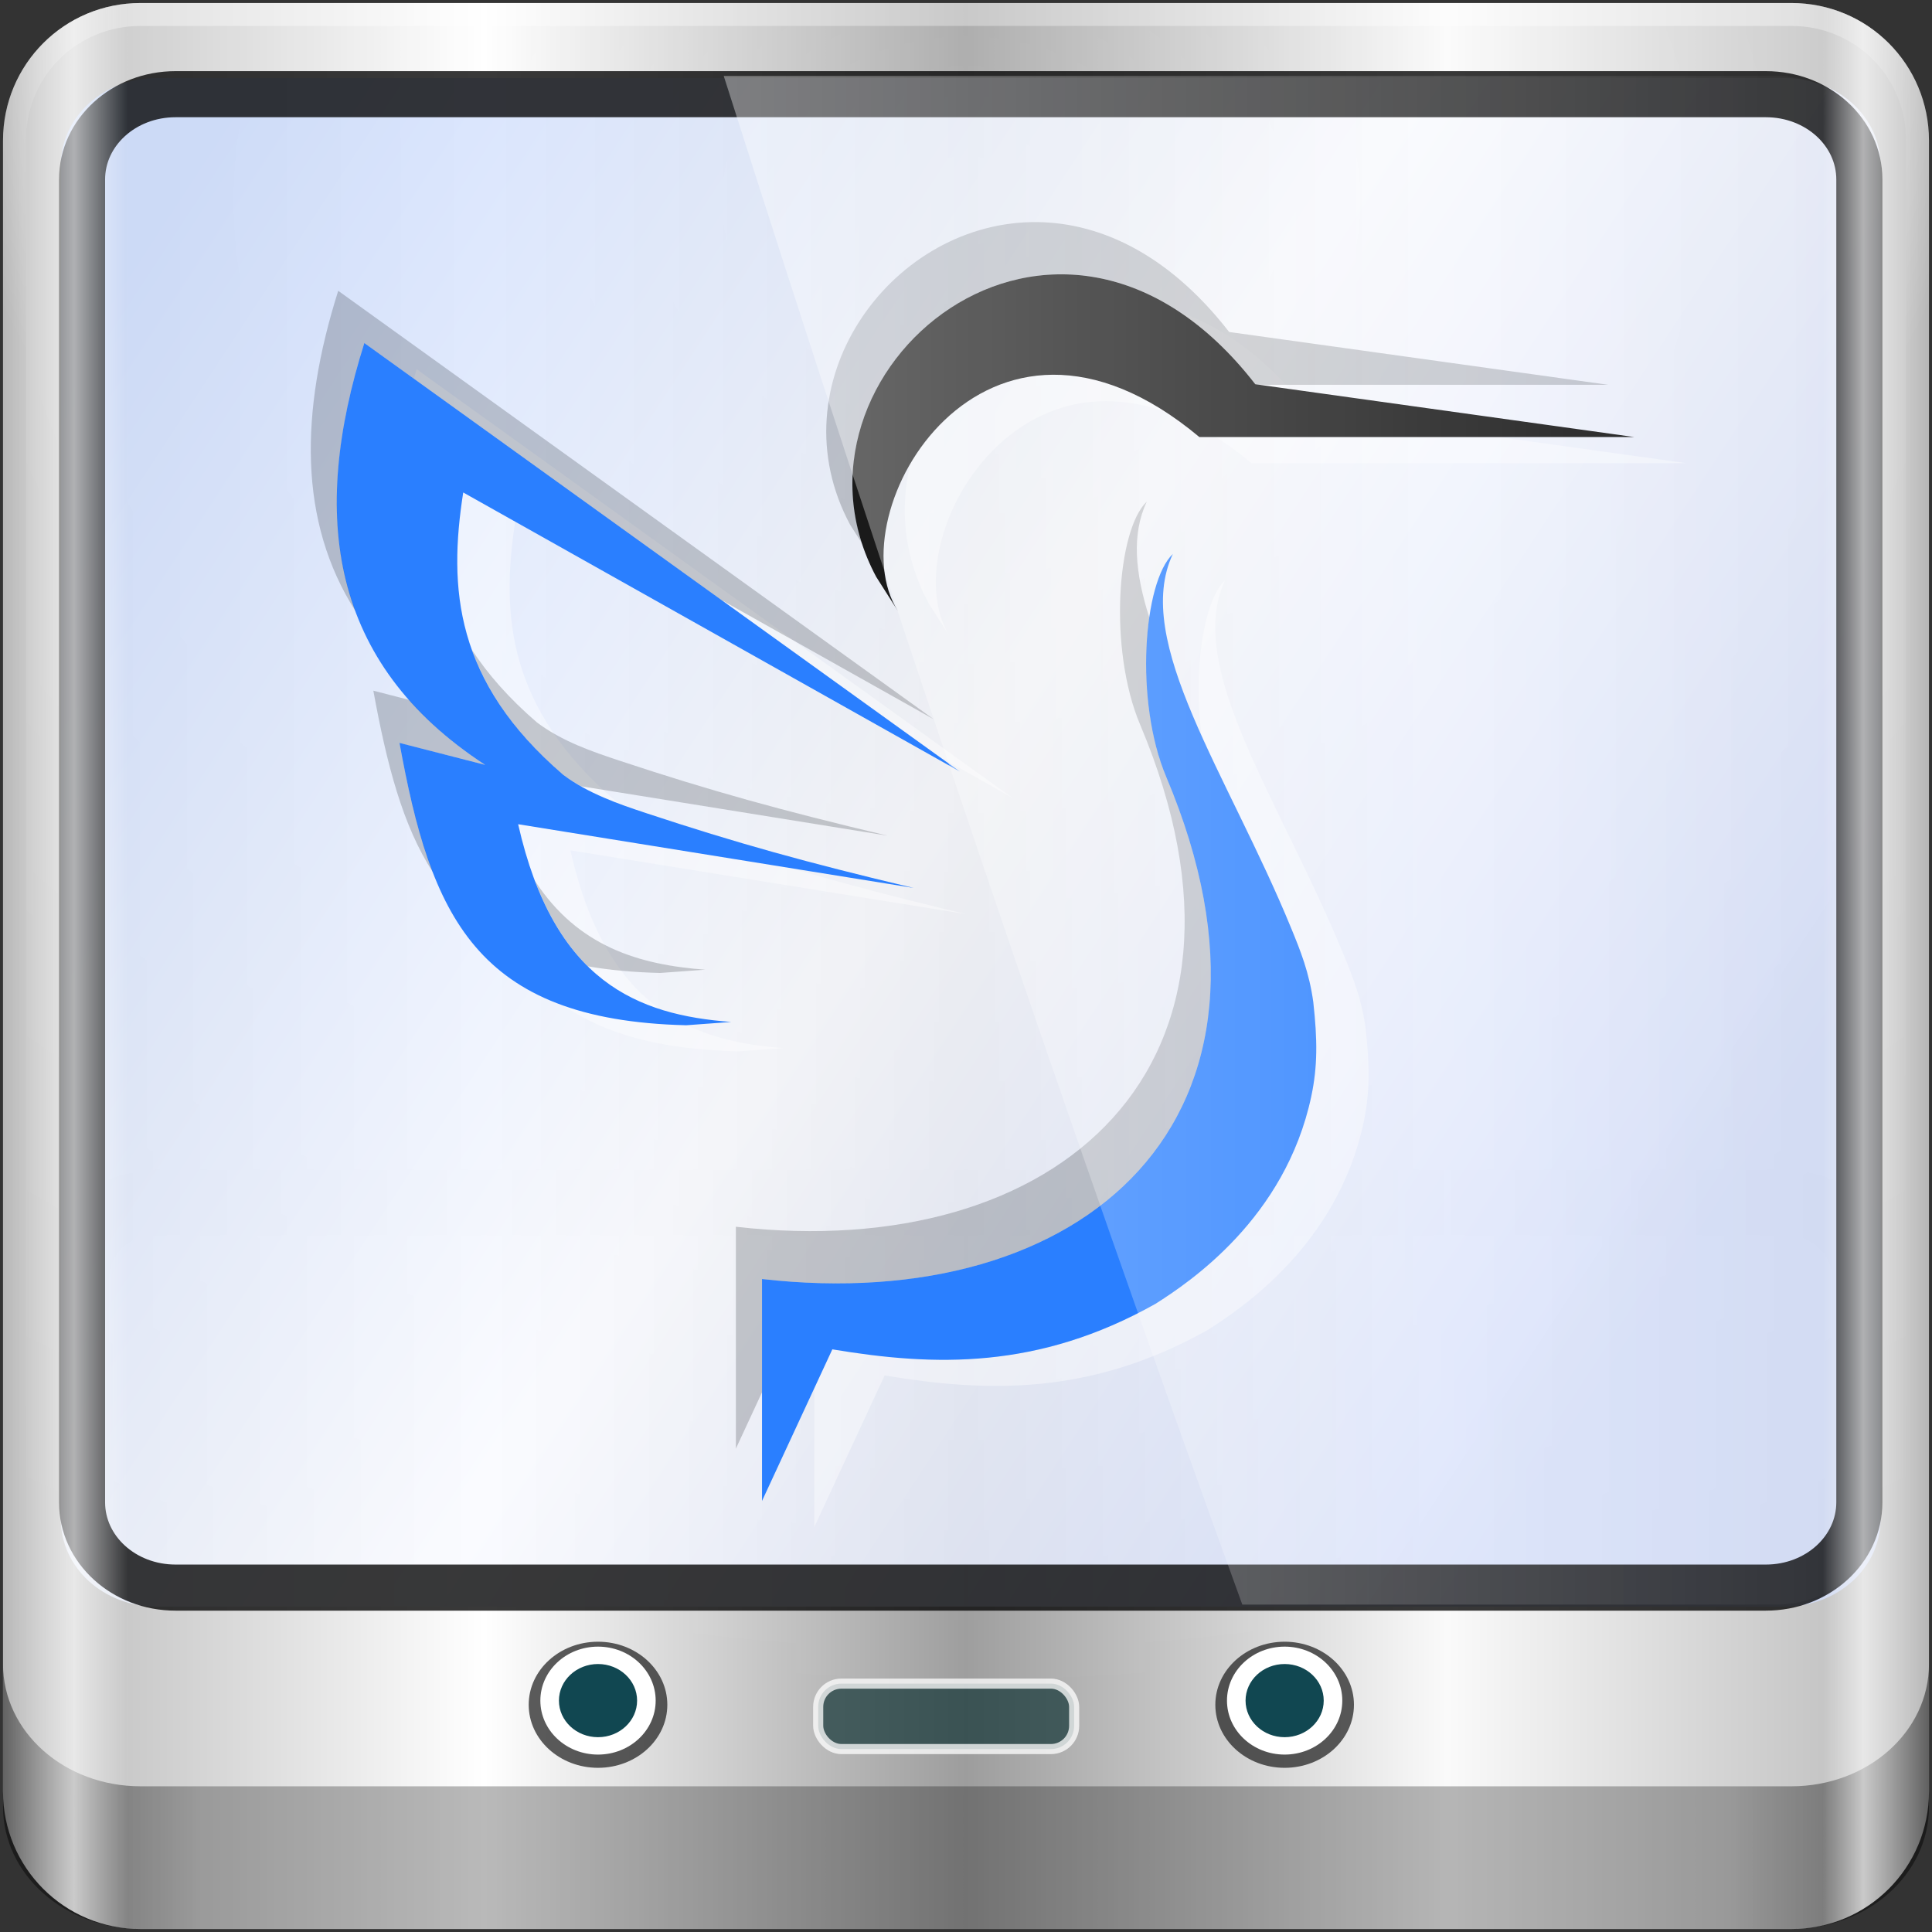 <?xml version="1.0" encoding="UTF-8" standalone="no"?>
<!-- Created with Inkscape (http://www.inkscape.org/) -->

<svg
   xmlns:dc="http://purl.org/dc/elements/1.1/"
   xmlns:cc="http://creativecommons.org/ns#"
   xmlns:rdf="http://www.w3.org/1999/02/22-rdf-syntax-ns#"
   xmlns:svg="http://www.w3.org/2000/svg"
   xmlns="http://www.w3.org/2000/svg"
   xmlns:xlink="http://www.w3.org/1999/xlink"
   xmlns:sodipodi="http://sodipodi.sourceforge.net/DTD/sodipodi-0.dtd"
   xmlns:inkscape="http://www.inkscape.org/namespaces/inkscape"
   width="96"
   height="96"
   id="svg2"
   version="1.1"
   inkscape:version="0.92.1 r15371"
   sodipodi:docname="desktop-environment-lxqt.svg">
  <rect width="100%" height="100%" fill="#333333" stroke="none"/>
  <title
     id="title4594">Lila-HD-Icon-Theme</title>
  <script
     xlink:href=""
     id="script2985" />
  <defs
     id="defs4">
    <linearGradient
       id="linearGradient1138">
      <stop
         style="stop-color:#cbdbfc;stop-opacity:0.996"
         offset="0"
         id="stop1134" />
      <stop
         id="stop1140"
         offset="0.529"
         style="stop-color:#fafbff;stop-opacity:0.996" />
      <stop
         style="stop-color:#d4defa;stop-opacity:1"
         offset="1"
         id="stop1136" />
    </linearGradient>
    <linearGradient
       id="linearGradient1029">
      <stop
         style="stop-color:#5fa7f7;stop-opacity:0.996"
         offset="0"
         id="stop1025" />
      <stop
         style="stop-color:#5fa7f2;stop-opacity:1"
         offset="1"
         id="stop1027" />
    </linearGradient>
    <linearGradient
       gradientUnits="userSpaceOnUse"
       y2="508.384"
       x2="409.571"
       y1="539.212"
       x1="409.571"
       id="linearGradient4229-2"
       xlink:href="#linearGradient4231-30"
       inkscape:collect="always" />
    <linearGradient
       id="linearGradient4231-30">
      <stop
         style="stop-color:#bccffc;stop-opacity:0.996"
         offset="0"
         id="stop4233-8" />
      <stop
         style="stop-color:#f6f9fe;stop-opacity:1"
         offset="1"
         id="stop4235-2" />
    </linearGradient>
    <linearGradient
       inkscape:collect="always"
       xlink:href="#linearGradient3888-8-4-8-4-6-9-0-8-7-9-5"
       id="linearGradient15947"
       gradientUnits="userSpaceOnUse"
       gradientTransform="matrix(1.003,0,0,1.005,31.853,29.291)"
       x1="2.465"
       y1="0.279"
       x2="59.378"
       y2="0.279" />
    <linearGradient
       inkscape:collect="always"
       id="linearGradient3888-8-4-8-4-6-9-0-8-7-9-5">
      <stop
         style="stop-color:#ffffff;stop-opacity:1;"
         offset="0"
         id="stop3890-4-7-9-5-7-0-8-8-8-6-8" />
      <stop
         style="stop-color:#ffffff;stop-opacity:0;"
         offset="1"
         id="stop3892-5-8-2-8-3-3-3-06-4-4-7" />
    </linearGradient>
    <linearGradient
       inkscape:collect="always"
       xlink:href="#linearGradient5700-9"
       id="linearGradient15945"
       gradientUnits="userSpaceOnUse"
       gradientTransform="matrix(1.139,0,0,1.139,-8.322,-17.728)"
       x1="6"
       y1="47"
       x2="90"
       y2="47" />
    <linearGradient
       id="linearGradient5700-9">
      <stop
         id="stop5702-6"
         offset="0"
         style="stop-color:#ffffff;stop-opacity:0;" />
      <stop
         style="stop-color:#ffffff;stop-opacity:0.851;"
         offset="0.037"
         id="stop5704-6" />
      <stop
         id="stop5706-4"
         offset="0.065"
         style="stop-color:#ffffff;stop-opacity:0;" />
      <stop
         style="stop-color:#ffffff;stop-opacity:0;"
         offset="0.945"
         id="stop5712-0" />
      <stop
         style="stop-color:#ffffff;stop-opacity:0.851;"
         offset="0.966"
         id="stop5710-1" />
      <stop
         id="stop5708-7"
         offset="1"
         style="stop-color:#ffffff;stop-opacity:0;" />
    </linearGradient>
    <linearGradient
       gradientTransform="translate(4.182,21.273)"
       inkscape:collect="always"
       xlink:href="#linearGradient4142-7"
       id="linearGradient4876"
       x1="-2.796"
       y1="8.401"
       x2="87.627"
       y2="8.401"
       gradientUnits="userSpaceOnUse" />
    <linearGradient
       id="linearGradient4142-7">
      <stop
         id="stop4144-6"
         offset="0"
         style="stop-color:#0a47d6;stop-opacity:0.996" />
      <stop
         id="stop4146-6"
         offset="1"
         style="stop-color:#296aed;stop-opacity:1" />
    </linearGradient>
    <radialGradient
       inkscape:collect="always"
       xlink:href="#linearGradient3888-8-4-8-6-7"
       id="radialGradient15937"
       gradientUnits="userSpaceOnUse"
       gradientTransform="matrix(0,1.621,-2.038,0,160.664,-243.037)"
       cx="158"
       cy="6.213"
       fx="158"
       fy="6.213"
       r="41" />
    <linearGradient
       inkscape:collect="always"
       id="linearGradient3888-8-4-8-6-7">
      <stop
         style="stop-color:#ffffff;stop-opacity:1;"
         offset="0"
         id="stop3890-4-7-9-7-0" />
      <stop
         style="stop-color:#ffffff;stop-opacity:0;"
         offset="1"
         id="stop3892-5-8-2-7-0" />
    </linearGradient>
    <radialGradient
       inkscape:collect="always"
       xlink:href="#linearGradient4091-0-3-0-7-0"
       id="radialGradient15939"
       gradientUnits="userSpaceOnUse"
       gradientTransform="matrix(-1.072,0,0,-0.875,199.464,-19.126)"
       cx="48"
       cy="-27"
       fx="48"
       fy="-27"
       r="42" />
    <linearGradient
       id="linearGradient4091-0-3-0-7-0">
      <stop
         style="stop-color:#ffffff;stop-opacity:1;"
         offset="0"
         id="stop4093-3-6-4-2-5" />
      <stop
         id="stop4099-6-1-8-3-2"
         offset="0.8"
         style="stop-color:#ffffff;stop-opacity:1;" />
      <stop
         style="stop-color:#ffffff;stop-opacity:0;"
         offset="1"
         id="stop4095-1-0-7-9-7" />
    </linearGradient>
    <linearGradient
       inkscape:collect="always"
       xlink:href="#linearGradient3832-0-6-1-1-0"
       id="linearGradient15941"
       gradientUnits="userSpaceOnUse"
       gradientTransform="matrix(1,0,0,0.889,200,8.943)"
       x1="-94"
       y1="82.984"
       x2="-10.188"
       y2="82.984" />
    <linearGradient
       id="linearGradient3832-0-6-1-1-0">
      <stop
         style="stop-color:#000000;stop-opacity:1;"
         offset="0"
         id="stop3834-6-3-7-1-2" />
      <stop
         id="stop3872-2-4-7"
         offset="0.1"
         style="stop-color:#000000;stop-opacity:0.588;" />
      <stop
         style="stop-color:#000000;stop-opacity:0.588;"
         offset="0.9"
         id="stop3844-6-2-7-6-3" />
      <stop
         style="stop-color:#000000;stop-opacity:1;"
         offset="1"
         id="stop3836-5-0-2-9-1" />
    </linearGradient>
    <linearGradient
       inkscape:collect="always"
       xlink:href="#linearGradient6139-0-0"
       id="linearGradient15935"
       gradientUnits="userSpaceOnUse"
       gradientTransform="matrix(1.139,0,0,1.139,-12.504,-39.001)"
       x1="6"
       y1="47"
       x2="90"
       y2="47" />
    <linearGradient
       id="linearGradient6139-0-0">
      <stop
         id="stop6141-2-9"
         offset="0"
         style="stop-color:#b7b7b7;stop-opacity:1;" />
      <stop
         style="stop-color:#ffffff;stop-opacity:1;"
         offset="0.25"
         id="stop6151-0-8" />
      <stop
         style="stop-color:#9d9d9d;stop-opacity:1;"
         offset="0.5"
         id="stop6147-1-4" />
      <stop
         id="stop6149-4-9"
         offset="0.75"
         style="stop-color:#fafafa;stop-opacity:1;" />
      <stop
         id="stop6143-4-8"
         offset="1"
         style="stop-color:#b7b7b7;stop-opacity:1;" />
    </linearGradient>
    <linearGradient
       y2="47"
       x2="90"
       y1="47"
       x1="6"
       gradientTransform="matrix(1.139,0,0,1.139,-8.322,-17.728)"
       gradientUnits="userSpaceOnUse"
       id="linearGradient5011"
       xlink:href="#linearGradient6139-0-0"
       inkscape:collect="always" />
    <linearGradient
       inkscape:collect="always"
       xlink:href="#linearGradient6139-0-0"
       id="linearGradient5187"
       gradientUnits="userSpaceOnUse"
       gradientTransform="matrix(1.139,0,0,1.139,-8.322,-17.728)"
       x1="6"
       y1="47"
       x2="90"
       y2="47" />
    <radialGradient
       inkscape:collect="always"
       xlink:href="#linearGradient3888-8-4-8-6-7"
       id="radialGradient5189"
       gradientUnits="userSpaceOnUse"
       gradientTransform="matrix(0,1.847,-2.322,0,60.792,-294.047)"
       cx="158"
       cy="6.213"
       fx="158"
       fy="6.213"
       r="41" />
    <radialGradient
       inkscape:collect="always"
       xlink:href="#linearGradient4091-0-3-0-7-0"
       id="radialGradient5191"
       gradientUnits="userSpaceOnUse"
       gradientTransform="matrix(-1.222,0,0,-0.997,104.996,-38.948)"
       cx="48"
       cy="-27"
       fx="48"
       fy="-27"
       r="42" />
    <linearGradient
       inkscape:collect="always"
       xlink:href="#linearGradient3832-0-6-1-1-0"
       id="linearGradient5193"
       gradientUnits="userSpaceOnUse"
       gradientTransform="matrix(1.139,0,0,1.013,105.606,-6.97)"
       x1="-94"
       y1="82.984"
       x2="-10.188"
       y2="82.984" />
    <linearGradient
       inkscape:collect="always"
       xlink:href="#linearGradient1138"
       id="linearGradient5195"
       gradientUnits="userSpaceOnUse"
       gradientTransform="translate(4.182,21.273)"
       x1="3.022"
       y1="-24.69"
       x2="79.99"
       y2="25.856" />
    <linearGradient
       inkscape:collect="always"
       xlink:href="#linearGradient5700-9"
       id="linearGradient5197"
       gradientUnits="userSpaceOnUse"
       gradientTransform="matrix(1.139,0,0,1.139,-8.322,-17.728)"
       x1="6"
       y1="47"
       x2="90"
       y2="47" />
    <linearGradient
       inkscape:collect="always"
       xlink:href="#linearGradient3888-8-4-8-4-6-9-0-8-7-9-5"
       id="linearGradient5199"
       gradientUnits="userSpaceOnUse"
       gradientTransform="matrix(1.003,0,0,1.005,31.853,29.291)"
       x1="2.465"
       y1="0.279"
       x2="59.378"
       y2="0.279" />
  </defs>
  <sodipodi:namedview
     id="base"
     pagecolor="#ffffff"
     bordercolor="#666666"
     borderopacity="1.0"
     inkscape:pageopacity="0.0"
     inkscape:pageshadow="2"
     inkscape:zoom="1.9445436"
     inkscape:cx="-106.92407"
     inkscape:cy="119.27273"
     inkscape:current-layer="g5160"
     showgrid="true"
     inkscape:document-units="px"
     inkscape:grid-bbox="true"
     inkscape:showpageshadow="false"
     gridtolerance="1"
     guidetolerance="1"
     objecttolerance="1"
     inkscape:window-width="1920"
     inkscape:window-height="994"
     inkscape:window-x="0"
     inkscape:window-y="21"
     inkscape:window-maximized="1" />
  <g
     id="layer1"
     inkscape:label="Layer 1"
     inkscape:groupmode="layer"
     transform="translate(0,32)">
    <g
       id="g5160"
       transform="translate(1.636,-19.818)">
      <path
         style="fill:url(#linearGradient5187);fill-opacity:1;fill-rule:nonzero;stroke:none;display:inline"
         d="m 87.378,-12.032 -82.029,0 c -3.787,0 -6.836,3.049 -6.836,6.836 l 0,82.029 c 0,3.787 3.049,6.836 6.836,6.836 l 82.029,0 c 3.787,0 6.836,-3.049 6.836,-6.836 l 0,-82.029 c 0,-3.787 -3.049,-6.836 -6.836,-6.836 z"
         id="rect4251-1"
         inkscape:connector-curvature="0" />
      <path
         style="display:inline;opacity:0.2;fill:url(#radialGradient5189);fill-opacity:1;fill-rule:nonzero;stroke:none;stroke-width:1.139"
         d="m 5.349,-10.893 c -3.176,0 -5.696,2.521 -5.696,5.696 V 18.408 26.383 70.353 c 1.22,1.856 3.3,3.097 5.696,3.097 H 9.906 82.821 87.378 c 2.396,0 4.477,-1.242 5.696,-3.097 V 26.383 18.408 -5.196 c 0,-3.176 -2.521,-5.696 -5.696,-5.696 z"
         id="path3400-6"
         inkscape:connector-curvature="0"
         sodipodi:nodetypes="sscccsccscccsss" />
      <path
         style="display:inline;opacity:0.45;fill:url(#radialGradient5191);fill-opacity:1;fill-rule:nonzero;stroke:none;stroke-width:1.139"
         d="m 5.349,-12.032 c -3.787,0 -6.836,3.049 -6.836,6.836 V 11.893 h 1.139 V -5.196 c 0,-3.176 2.521,-5.696 5.696,-5.696 H 87.378 c 3.176,0 5.696,2.521 5.696,5.696 V 11.893 h 1.139 V -5.196 c 0,-3.787 -3.049,-6.836 -6.836,-6.836 z"
         id="path4236-5"
         inkscape:connector-curvature="0" />
      <path
         inkscape:connector-curvature="0"
         id="path4242-5"
         d="m -1.486,70.501 v 1.013 1.013 1.013 2.026 2.026 c 0,3.367 3.049,6.077 6.836,6.077 H 87.378 c 3.787,0 6.836,-2.71 6.836,-6.077 V 75.565 73.539 72.526 71.513 70.501 c 0,3.367 -3.049,6.077 -6.836,6.077 H 5.349 c -3.787,0 -6.836,-2.71 -6.836,-6.077 z"
         style="opacity:0.47;fill:url(#linearGradient5193);fill-opacity:1;fill-rule:nonzero;stroke:none;stroke-width:1.139" />
      <ellipse
         cy="72.527"
         cx="28.079"
         id="path4002"
         style="opacity:0.71;fill:#1c1c1c;fill-opacity:1;fill-rule:nonzero;stroke:none;stroke-width:1.177"
         rx="3.444"
         ry="3.133" />
      <ellipse
         cy="72.32"
         cx="28.079"
         style="fill:#ffffff;fill-opacity:1;fill-rule:nonzero;stroke:none;stroke-width:0.993"
         id="path3854"
         rx="2.865"
         ry="2.682" />
      <ellipse
         cy="72.32"
         cx="28.079"
         id="path3856"
         style="fill:#114751;fill-opacity:1;fill-rule:nonzero;stroke:none;stroke-width:0.673"
         rx="1.942"
         ry="1.818" />
      <ellipse
         cy="72.527"
         cx="62.197"
         style="opacity:0.71;fill:#1c1c1c;fill-opacity:1;fill-rule:nonzero;stroke:none;stroke-width:1.177"
         id="path4170"
         rx="3.444"
         ry="3.133" />
      <ellipse
         cy="72.32"
         cx="62.197"
         id="path4172"
         style="fill:#ffffff;fill-opacity:1;fill-rule:nonzero;stroke:none;stroke-width:0.993"
         rx="2.865"
         ry="2.682" />
      <ellipse
         cy="72.32"
         cx="62.197"
         style="fill:#114751;fill-opacity:1;fill-rule:nonzero;stroke:none;stroke-width:0.673"
         id="path4174"
         rx="1.942"
         ry="1.818" />
      <rect
         ry="1.154"
         rx="1.152"
         y="71.476"
         x="39.02"
         height="3.252"
         width="12.718"
         id="rect4176"
         style="opacity:0.751;fill:#0c2f31;fill-opacity:0.905;stroke:#ffffff;stroke-width:0.502;stroke-miterlimit:4;stroke-dasharray:none;stroke-opacity:1" />
      <path
         style="font-size:medium;font-style:normal;font-variant:normal;font-weight:normal;font-stretch:normal;text-indent:0;text-align:start;text-decoration:none;line-height:normal;letter-spacing:normal;word-spacing:normal;text-transform:none;direction:ltr;block-progression:tb;writing-mode:lr-tb;text-anchor:start;baseline-shift:baseline;opacity:0.02;color:#000000;fill:#000000;fill-opacity:1;fill-rule:nonzero;stroke:none;stroke-width:6;marker:none;visibility:visible;display:inline;overflow:visible;enable-background:accumulate;font-family:Sans;-inkscape-font-specification:Sans"
         d="m 6.145,45.95 c -1.885,0 -3.649,0.918 -4.759,2.272 l 0,15.089 c 0,2.404 2.123,4.34 4.759,4.34 l 80.905,0 c 2.637,0 4.759,-1.936 4.759,-4.34 l 0,-15.089 c -1.11,-1.354 -2.874,-2.272 -4.759,-2.272 l -80.905,0 z m 0,3.255 80.905,0 c 1.359,0 2.38,0.93 2.38,2.17 l 0,11.936 c 0,1.24 -1.02,2.17 -2.38,2.17 l -80.905,0 c -1.359,0 -2.38,-0.93 -2.38,-2.17 l 0,-11.936 c 0,-1.24 1.02,-2.17 2.38,-2.17 z"
         id="path4972"
         inkscape:connector-curvature="0" />
      <path
         sodipodi:nodetypes="sssssssss"
         inkscape:connector-curvature="0"
         style="opacity:0.865;color:#000000;fill:url(#linearGradient5195);fill-opacity:1.0;fill-rule:nonzero;stroke:none;stroke-width:2;marker:none;visibility:visible;display:inline;overflow:visible;enable-background:accumulate"
         d="m 6.145,-8.303 80.905,0 c 2.637,0 4.759,1.936 4.759,4.34 l 0,67.273 c 0,2.404 -2.123,4.34 -4.759,4.34 l -80.905,0 c -2.637,0 -4.759,-1.936 -4.759,-4.34 l 0,-67.273 c 0,-2.404 2.123,-4.34 4.759,-4.34 z"
         id="path4970" />
      <path
         id="path4989"
         d="m 7.089,-7.502 79.017,0 c 2.575,0 4.648,1.891 4.648,4.24 l 0,65.727 c 0,2.349 -2.073,4.24 -4.648,4.24 l -79.017,0 c -2.575,0 -4.648,-1.891 -4.648,-4.24 l 0,-65.727 c 0,-2.349 2.073,-4.24 4.648,-4.24 z"
         style="color:#000000;fill:none;stroke:#000000;stroke-width:2.29;stroke-opacity:0.776;marker:none;visibility:visible;display:inline;overflow:visible;enable-background:accumulate"
         inkscape:connector-curvature="0"
         sodipodi:nodetypes="sssssssss" />
      <path
         inkscape:connector-curvature="0"
         id="path5696"
         d="M 87.378,-12.032 H 5.349 c -3.787,0 -6.836,3.049 -6.836,6.836 v 82.029 c 0,3.787 3.049,6.836 6.836,6.836 H 87.378 c 3.787,0 6.836,-3.049 6.836,-6.836 V -5.196 c 0,-3.787 -3.049,-6.836 -6.836,-6.836 z"
         style="display:inline;opacity:0.728;fill:url(#linearGradient5197);fill-opacity:1;fill-rule:nonzero;stroke:none" />
      <g
         transform="matrix(0.269,0,0,0.269,3.794,-101.408)"
         id="g1057" />
      <path
         inkscape:connector-curvature="0"
         id="path1063"
         d="m 56.979,3.329 c 1.29,0.86 2.558,2.033 3.759,3.582 L 62.45,7.149 C 60.698,5.196 58.832,3.977 56.979,3.329 Z m -37.913,2.833 c -0.05,0.159 -0.089,0.314 -0.137,0.472 l 26.106,18.783 3.617,2.034 z m 31.617,0.276 c -3.18,0.018 -5.66,1.994 -7.082,4.426 -0.533,2.201 -0.336,4.612 0.898,6.917 l 1.081,1.697 C 42.902,15.304 48.006,5.366 56.248,8.276 54.237,6.975 52.363,6.429 50.683,6.439 Z m 8.107,3.097 c 0.578,0.37 1.168,0.796 1.768,1.299 H 82.174 L 72.855,9.536 Z m -37.408,2.752 c -0.743,4.742 -0.428,9.388 4.966,14.029 0.844,0.633 1.803,1.045 2.765,1.405 -0.054,-0.038 -0.114,-0.067 -0.167,-0.107 -5.338,-4.593 -5.697,-9.19 -4.984,-13.88 z m 37.86,4.355 c -1.072,1.011 -1.59,4.445 -1.179,7.688 1.31,2.921 3.044,6.155 4.469,9.631 0.443,1.079 0.89,2.181 1.091,3.647 0.207,1.868 0.217,3.198 -0.104,4.7 -1.294,6.057 -6.064,9.23 -7.736,10.293 -5.833,3.276 -10.988,3.109 -16.059,2.263 l -0.898,1.935 v 6.897 l 3.495,-7.533 c 5.07,0.846 10.225,1.013 16.059,-2.263 1.673,-1.063 6.443,-4.236 7.736,-10.293 0.321,-1.502 0.311,-2.832 0.104,-4.7 -0.2,-1.467 -0.648,-2.568 -1.091,-3.647 C 61.977,27.573 57.196,20.975 59.241,16.643 Z M 24.111,28.773 c 1.306,5.77 3.904,8.175 7.041,9.185 -1.949,-1.413 -3.52,-3.806 -4.444,-7.886 l 19.65,3.166 C 42.97,32.432 40.322,31.736 37.684,30.959 Z m 2.26,9.005 c 2.003,1.397 4.764,2.188 8.687,2.283 l 2.24,-0.162 c -1.698,-0.127 -3.33,-0.431 -4.804,-1.139 l -0.033,0.003 c -2.457,-0.059 -4.445,-0.401 -6.09,-0.984 z"
         style="fill:#ffffff;fill-opacity:0.385;fill-rule:evenodd;stroke:#000000;stroke-width:0;stroke-linecap:butt;stroke-linejoin:miter;stroke-miterlimit:4;stroke-dasharray:none;stroke-opacity:1" />
      <path
         style="fill:#2a7fff;fill-rule:evenodd;stroke:#000000;stroke-width:0;stroke-linecap:butt;stroke-linejoin:miter;stroke-miterlimit:4;stroke-dasharray:none;stroke-opacity:1"
         d="m 39.722,54.866 -3.494,7.533 V 51.372 c 15.931,1.816 27.294,-7.88 20.085,-24.952 -1.587,-3.758 -1.138,-9.69 0.33,-11.076 -2.046,4.332 2.736,10.929 5.888,18.618 0.443,1.079 0.889,2.18 1.089,3.647 0.207,1.868 0.219,3.199 -0.102,4.701 -1.294,6.057 -6.065,9.231 -7.738,10.294 -5.833,3.276 -10.989,3.108 -16.059,2.262 z"
         id="path4180"
         inkscape:connector-curvature="0"
         sodipodi:nodetypes="cccscscccc" />
      <path
         style="fill:#1a1a1a;fill-rule:evenodd;stroke:#000000;stroke-width:0;stroke-linecap:butt;stroke-linejoin:miter;stroke-miterlimit:4;stroke-dasharray:none;stroke-opacity:1"
         d="M 42.983,18.181 C 39.863,13.318 47.299,0.614 57.96,9.535 H 79.576 L 60.739,6.91 C 50.863,-5.82 36.485,6.363 41.903,16.483 Z"
         id="path4182"
         inkscape:connector-curvature="0"
         sodipodi:nodetypes="cccccc" />
      <path
         style="fill:#2a7fff;fill-rule:evenodd;stroke:#000000;stroke-width:0;stroke-linecap:butt;stroke-linejoin:miter;stroke-miterlimit:4;stroke-dasharray:none;stroke-opacity:1"
         d="M 46.054,26.153 16.468,4.864 C 13.764,13.419 14.717,20.756 22.472,25.825 l -4.258,-1.092 c 1.556,8.521 3.734,13.775 14.247,14.029 l 2.238,-0.164 C 30.044,38.251 25.884,36.613 24.11,28.773 l 19.652,3.166 C 38.451,30.678 34.956,29.707 30.475,28.223 29.098,27.767 27.593,27.251 26.348,26.317 20.953,21.675 20.638,17.029 21.381,12.288 Z"
         id="path4184"
         inkscape:connector-curvature="0"
         sodipodi:nodetypes="ccccccccsccc" />
      <path
         inkscape:connector-curvature="0"
         id="path1047"
         d="M 49.605,-1.145 C 42.512,-1.003 36.879,6.929 40.603,13.886 l 0.604,0.949 C 38.031,5.124 51.394,-5.134 60.738,6.911 l 0.2,0.028 H 78.278 L 59.439,4.314 C 56.353,0.335 52.829,-1.209 49.605,-1.145 Z M 15.17,2.267 C 13.261,8.307 13.189,13.734 16.032,18.191 14.579,14.281 14.917,9.775 16.469,4.864 L 34.206,17.628 44.756,23.555 Z M 55.345,12.747 c -1.468,1.385 -1.916,7.317 -0.33,11.074 7.208,17.072 -4.156,26.77 -20.086,24.954 v 11.026 l 1.299,-2.8 V 51.373 c 15.931,1.816 27.295,-7.881 20.086,-24.954 -0.987,-2.338 -1.183,-5.514 -0.84,-7.916 -0.704,-2.194 -0.895,-4.134 -0.129,-5.755 z m -33.532,7.361 c 0.743,2.076 2.134,4.143 4.535,6.209 0.284,0.213 0.584,0.397 0.89,0.571 L 42.463,29.341 C 37.152,28.08 33.658,27.109 29.177,25.625 27.799,25.169 26.295,24.655 25.05,23.72 23.652,22.517 22.599,21.313 21.813,20.108 Z m -4.898,2.029 c 0.668,3.658 1.455,6.708 2.963,9.025 -0.721,-1.855 -1.221,-4.004 -1.664,-6.427 l 4.259,1.091 c -1.519,-0.993 -2.769,-2.075 -3.79,-3.234 z m 8.036,9.459 c 0.705,1.856 1.595,3.228 2.625,4.238 1.074,0.187 2.264,0.298 3.587,0.33 l 2.24,-0.162 C 30.116,35.756 27.078,34.855 24.951,31.596 Z"
         style="fill:#00050c;fill-opacity:0.199;fill-rule:evenodd;stroke:#000000;stroke-width:0;stroke-linecap:butt;stroke-linejoin:miter;stroke-miterlimit:4;stroke-dasharray:none;stroke-opacity:1" />
      <path
         style="opacity:0.371;color:#000000;fill:url(#linearGradient5199);fill-opacity:1;fill-rule:nonzero;stroke:none;stroke-width:2;marker:none;visibility:visible;display:inline;overflow:visible;enable-background:accumulate"
         d="M 34.327,-8.405 C 42.656,17.779 51.311,43.346 60.093,67.548 l 26.584,0 c 2.637,0 4.759,-1.936 4.759,-4.34 l 0,-67.273 c 0,-2.404 -2.123,-4.34 -4.759,-4.34 l -52.35,0 z"
         id="path4974"
         inkscape:connector-curvature="0" />
    </g>
  </g>
</svg>
